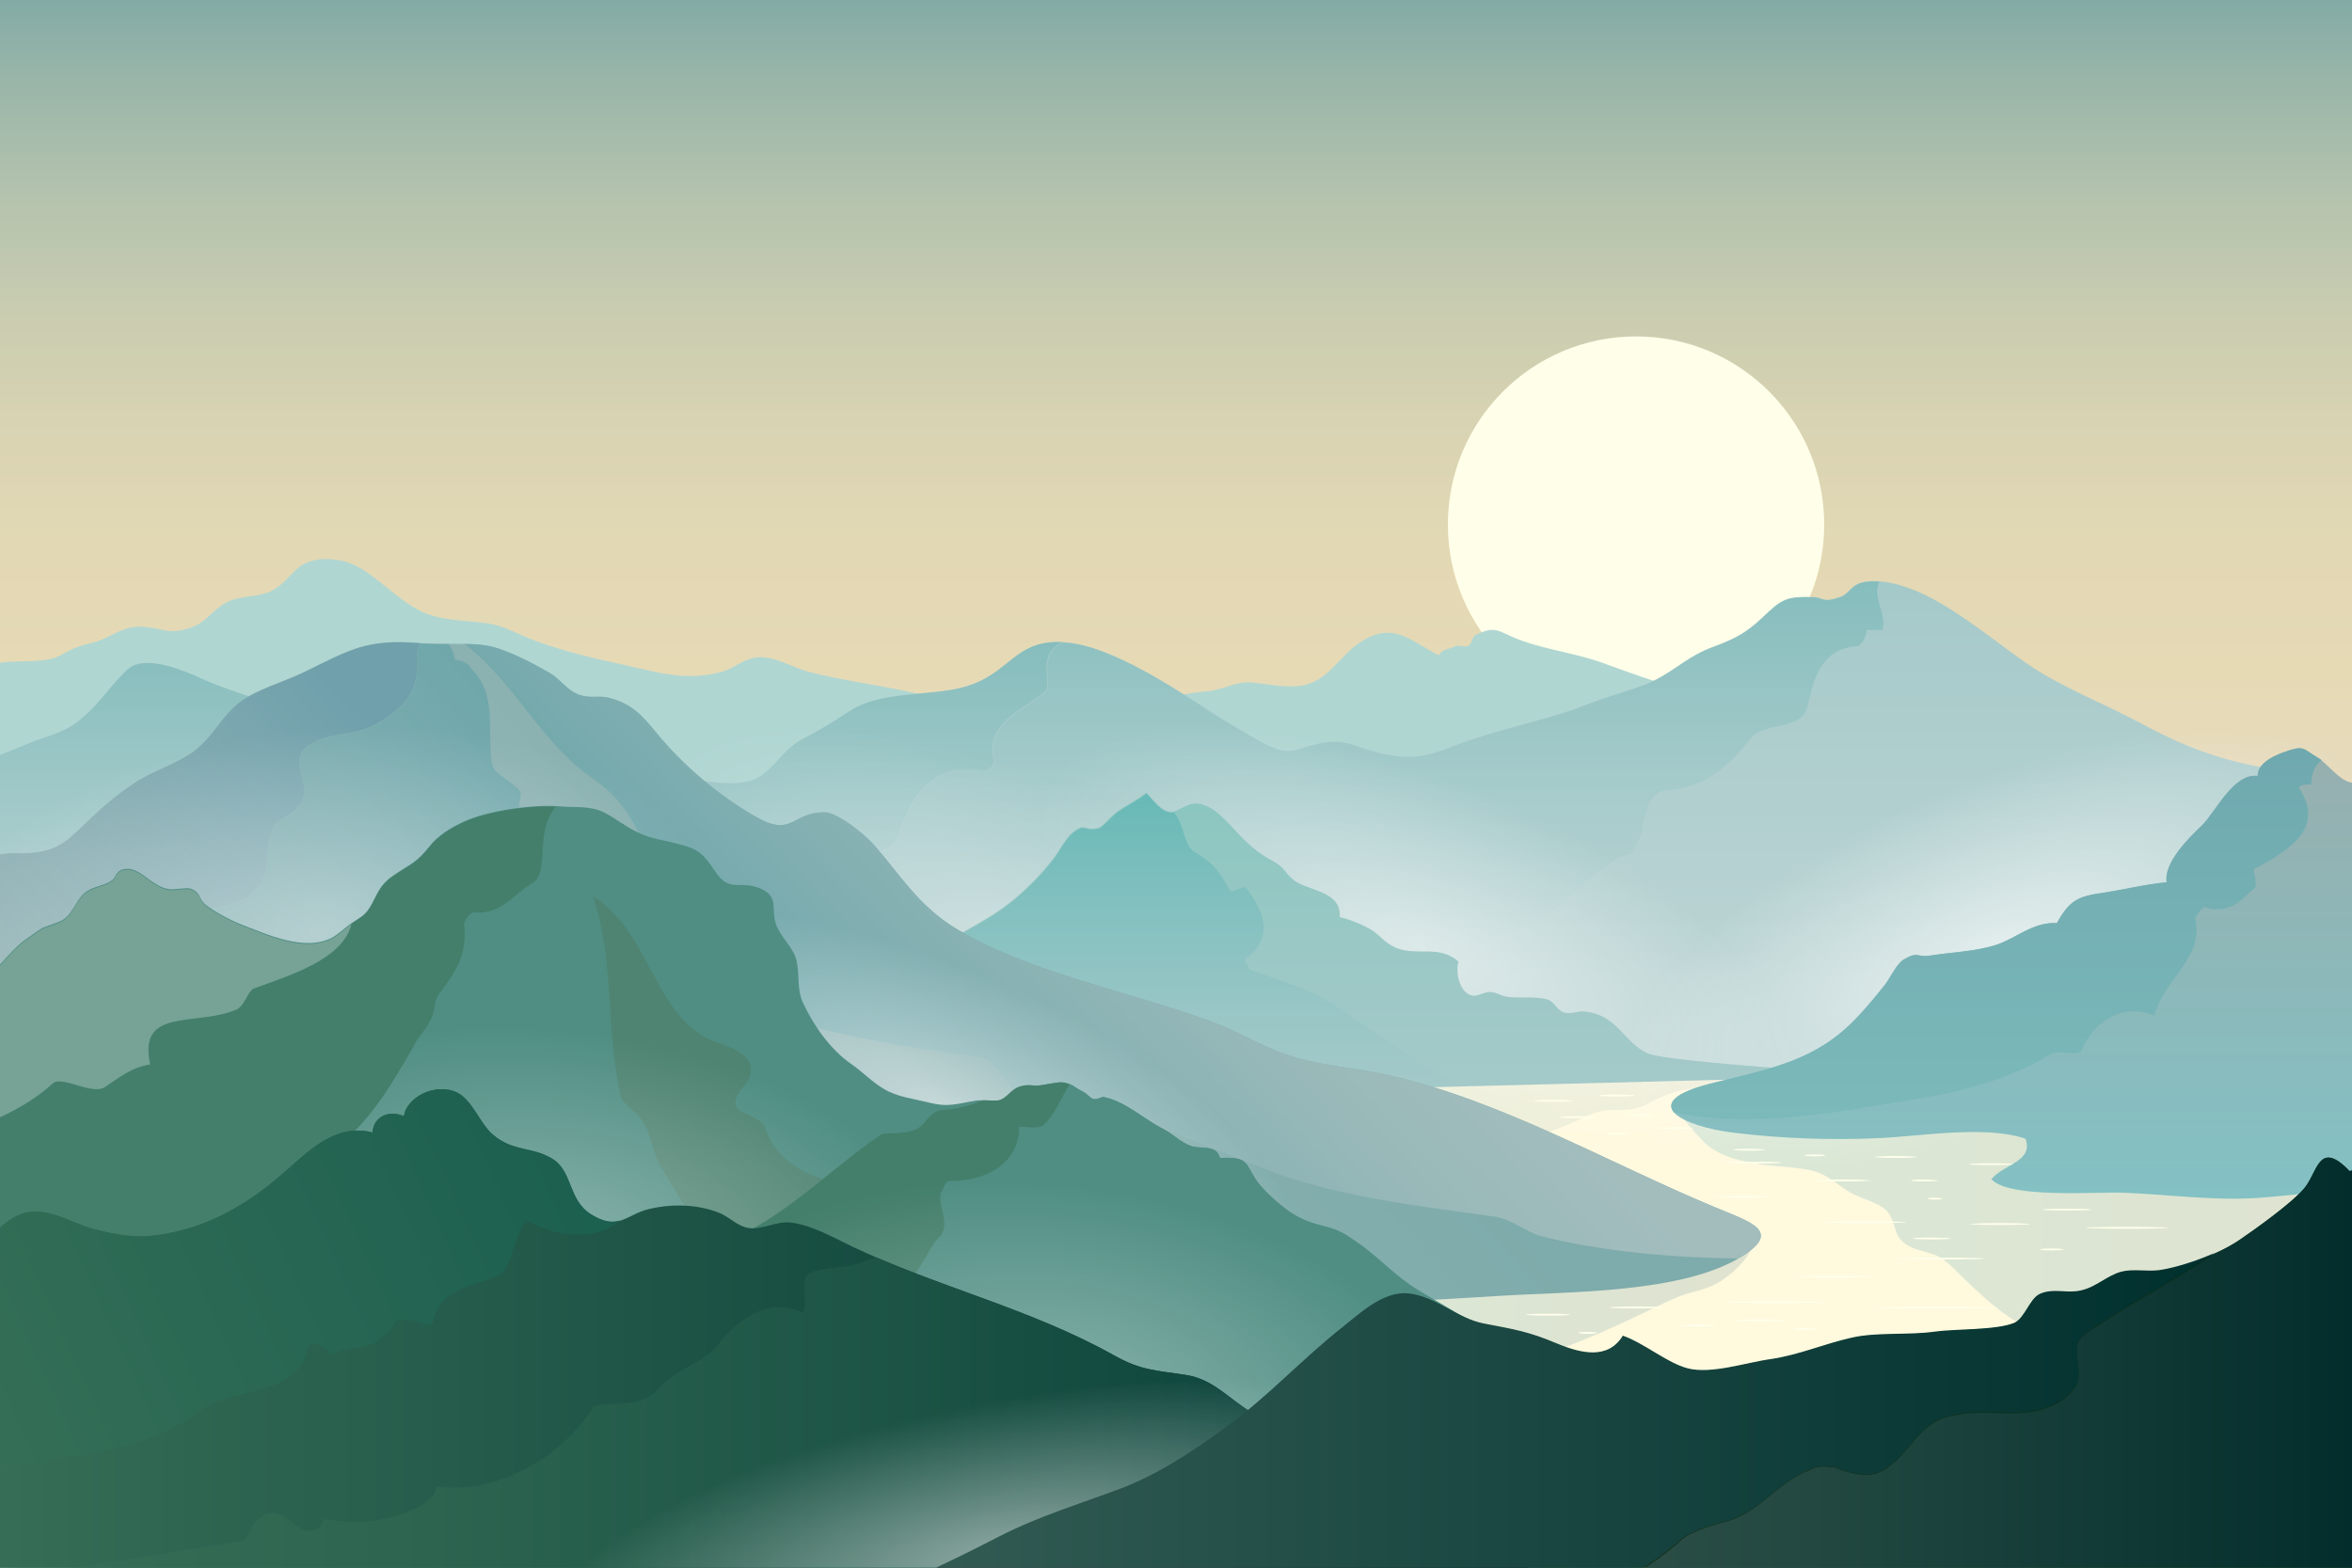 <?xml version="1.0" encoding="utf-8"?>
<!-- Generator: Adobe Illustrator 24.0.2, SVG Export Plug-In . SVG Version: 6.00 Build 0)  -->
<svg version="1.1" xmlns="http://www.w3.org/2000/svg" xmlns:xlink="http://www.w3.org/1999/xlink" x="0px" y="0px"
	 viewBox="0 0 750 500" style="enable-background:new 0 0 750 500;" xml:space="preserve">
<rect x="0" y="0" width="750" height="500" fill="#808080" stroke="none"/>
<style type="text/css">
	.st0{opacity:0.8;}
	.st1{fill:url(#SVGID_1_);}
	.st2{fill:#FFFFE9;}
	.st3{clip-path:url(#SVGID_3_);}
	.st4{fill:#FFF9DE;}
	.st5{opacity:0.3;fill:url(#SVGID_4_);}
	.st6{opacity:0.4;}
	.st7{opacity:0.4;fill:url(#SVGID_5_);}
	.st8{fill:url(#SVGID_6_);}
	.st9{opacity:0.3;fill:url(#SVGID_7_);}
	.st10{fill:#B0D6D2;}
	.st11{fill:url(#SVGID_8_);}
	.st12{fill:url(#SVGID_9_);}
	.st13{fill:url(#SVGID_10_);}
	.st14{opacity:0.5;fill:url(#SVGID_11_);}
	.st15{opacity:0.3;fill:url(#SVGID_12_);}
	.st16{opacity:0.6;fill:url(#SVGID_13_);}
	.st17{fill:url(#SVGID_14_);}
	.st18{fill:url(#SVGID_15_);}
	.st19{fill:url(#SVGID_16_);}
	.st20{fill:url(#SVGID_17_);}
	.st21{fill:url(#SVGID_18_);}
	.st22{fill:url(#SVGID_19_);}
	.st23{opacity:0.4;fill:url(#SVGID_20_);}
	.st24{opacity:0.5;fill:url(#SVGID_21_);}
	.st25{fill:url(#SVGID_22_);}
	.st26{fill:url(#SVGID_23_);}
	.st27{fill:#508E83;}
	.st28{fill:#76A396;}
	.st29{fill:#4F8472;}
	.st30{opacity:0.3;fill:url(#SVGID_24_);}
	.st31{fill:#447F6B;}
	.st32{opacity:0.3;fill:url(#SVGID_25_);}
	.st33{fill:url(#SVGID_26_);}
	.st34{fill:url(#SVGID_27_);}
	.st35{fill:url(#SVGID_28_);}
	.st36{opacity:0.5;fill:url(#SVGID_29_);}
	.st37{fill:url(#SVGID_30_);}
	.st38{fill:url(#SVGID_31_);}
	.st39{fill:url(#SVGID_32_);}
	.st40{fill:#FFFFEB;}
	.st41{fill:none;stroke:#FFFFFF;stroke-miterlimit:10;}
</style>
<g id="BACKGROUND">
	<g>
		<g>
			<g class="st0">
				<g>
					<linearGradient id="SVGID_1_" gradientUnits="userSpaceOnUse" x1="375" y1="500" x2="375" y2="-9.094947e-13">
						<stop  offset="0" style="stop-color:#FFF0F0"/>
						<stop  offset="1.515994e-02" style="stop-color:#FFF0E9"/>
						<stop  offset="5.685320e-02" style="stop-color:#FFF0DD"/>
						<stop  offset="0.114" style="stop-color:#FFF0D6"/>
						<stop  offset="0.253" style="stop-color:#FFF0D4"/>
						<stop  offset="0.416" style="stop-color:#FFF0D1"/>
						<stop  offset="0.524" style="stop-color:#FFF0C9"/>
						<stop  offset="0.57" style="stop-color:#FFF0C2"/>
						<stop  offset="0.648" style="stop-color:#FBEEC1"/>
						<stop  offset="0.725" style="stop-color:#EFE8BF"/>
						<stop  offset="0.802" style="stop-color:#DBDFBC"/>
						<stop  offset="0.879" style="stop-color:#BFD2B8"/>
						<stop  offset="0.955" style="stop-color:#9CC1B2"/>
						<stop  offset="1" style="stop-color:#83B5AE"/>
					</linearGradient>
					<rect class="st1" width="750" height="500"/>
				</g>
			</g>
		</g>
	</g>
</g>
<g id="OBJECTS">
	<path class="st2" d="M581.7,167.3c0,33.2-26.9,60-60,60c-33.2,0-60-26.9-60-60c0-33.2,26.9-60,60-60
		C554.8,107.3,581.7,134.1,581.7,167.3z"/>
	<g>
		<g>
			<defs>
				<rect id="SVGID_2_" width="750" height="500"/>
			</defs>
			<clipPath id="SVGID_3_">
				<use xlink:href="#SVGID_2_"  style="overflow:visible;"/>
			</clipPath>
			<g class="st3">
				<g>
					<path class="st4" d="M762.1,373.5c-34-32.8-121.2-56.2-223.4-56.2C406.9,317.3,300,356.1,300,404c0,47.9,106.9,86.8,238.7,86.8
						c102.2,0,189.4-23.4,223.4-56.2V373.5z"/>
					<linearGradient id="SVGID_4_" gradientUnits="userSpaceOnUse" x1="421.324" y1="416.292" x2="559.338" y2="416.292">
						<stop  offset="0" style="stop-color:#83C1C4"/>
						<stop  offset="1" style="stop-color:#97AFAF"/>
					</linearGradient>
					<path class="st5" d="M512.3,396.8c-7.7-0.5-16.1,0.3-23.9,0.3c-17.4,0-34.8,1.8-51.7,4.9c-6.5,1.2-17.4,3.7-15,10.9
						c2.6,7.8,10.6,9.7,17.4,14.3c8.4,5.6,13.9,11.9,25,11.1c9.7-0.7,20.9-3.7,29.8-6.8c11.3-3.9,22.1-8.8,32.8-14
						c4.2-2,7.9-4,12.4-5.2c3.5-0.9,6.9-1.9,9.8-3.8c4.8-3.3,10.6-8.7,10.4-14.4L512.3,396.8z"/>
					<g class="st6">
						<g>
							<linearGradient id="SVGID_5_" gradientUnits="userSpaceOnUse" x1="368.707" y1="352.489" x2="566.26" y2="352.489">
								<stop  offset="0" style="stop-color:#83C1C4"/>
								<stop  offset="1" style="stop-color:#97AFAF"/>
							</linearGradient>
							<path class="st7" d="M526,342.2c-12.1-1.4-23.4-4.8-35.9-5.2c-15.1-0.4-30.3,0-45.4,0c-10,0-20,0-30,0
								c-12.6,0-24.9-0.4-37.2,2.2c-3.4,0.7-6.4,0.8-7.9,3.9c-2.3,4.7,0.2,13.7,2.6,17.6c3.1,5,5.8,5.3,12,6.3
								c20.6,3.1,42.7,0,63.5,0c18.3,0,36.3-1.4,52.7-8.5c5.5-2.4,8.2-4.5,14.6-4.5c5.5,0,7.4-0.2,11.9-2.7c4.6-2.5,9-3.8,14.5-4.2
								c3-0.2,6-0.4,9.1-0.4c5.2,0,10.8-2,15.8-1.8L526,342.2z"/>
							<linearGradient id="SVGID_6_" gradientUnits="userSpaceOnUse" x1="566.26" y1="344.712" x2="567.5" y2="344.712">
								<stop  offset="0" style="stop-color:#83C1C4"/>
								<stop  offset="1" style="stop-color:#97AFAF"/>
							</linearGradient>
							<path class="st8" d="M566.3,344.7l1.2,0.1C567.1,344.7,566.7,344.7,566.3,344.7z"/>
						</g>
					</g>
					<linearGradient id="SVGID_7_" gradientUnits="userSpaceOnUse" x1="534.363" y1="399.481" x2="796.5" y2="399.481">
						<stop  offset="0" style="stop-color:#83C1C4"/>
						<stop  offset="1" style="stop-color:#97AFAF"/>
					</linearGradient>
					<path class="st9" d="M761,348.9c-18.4-2.1-37.2-3.3-55.4-6.5c-24-4.2-51-1.6-75.4-1.6c-13.3,0-26.3,0.1-39.5,1.2
						c-16,1.3-29.7,5.8-44.7,9.2l-11.5,0.4c-1.2,2,6.3,10,8.4,12.2c4.2,4.4,10.4,6.2,17,7.3c6.1,1.1,13.4,0.9,19.1,2.6
						c4.3,1.3,7.7,4.9,11.5,6.9c3.1,1.7,9.5,3.3,11.5,6c3.2,4.4,1.3,8.3,7.5,11.2c2.7,1.3,6.5,1.7,8.9,3.1c2.8,1.6,5.4,4.5,7.7,6.7
						c7.3,7,14.2,13.6,24.2,17.6c11.4,4.6,20.9,12.6,32.6,17.1c11.6,4.5,26.7,8.1,39.2,9.9c13.1,1.9,26.7,7.5,39.1,6.5V348.9z"/>
					<path class="st10" d="M562.7,226.4c-5.4-1.1-10.6-2.5-16-3.7c-12.7-2.9-24.1-7.1-36-11.4c-9.2-3.3-19.3-4.2-28.5-8.2
						c-4.7-2.1-6-3.4-11.6-0.6c-1.4,0.7-1.1,2.9-2.5,3.5c-1.1,0.5-3-0.4-4,0.1c-2,1-3.9,0.7-5.3,2.9c-8.5-4.2-14.2-11-24.5-4.5
						c-7.5,4.6-10.7,13.3-20.2,14.3c-5.2,0.5-10.1-0.7-14.7-1.1c-5.6-0.5-8.6,2.2-14.7,2.8c-6.8,0.6-9.1,1.4-15.3,3.5
						c-5,1.7-10.4,2.6-15.5,3c-6,0.5-10.5,1.7-15.9,1.7c-5.9,0-11.7-1-17.5-1.7c-11.5-1.3-22-4.6-33.2-6.9c-9.8-2-19.6-3.3-29.3-5.8
						c-4.7-1.2-9.2-4.1-14-4.6c-6.3-0.7-8.8,3.2-14,4.6c-11.5,3.1-20.2,0.1-31.3-2.3c-10.5-2.3-20.4-4.6-30.2-8.5
						c-5.2-2.1-8.2-4.1-13.8-4.8c-5.3-0.7-11.6-0.8-16.7-2.3c-9.6-2.7-16.5-12.2-25.2-16.3c-3.8-1.8-9.7-2.5-14.1-1
						c-5.1,1.7-7.1,6.8-12,9.3c-4.3,2.2-10.7,1.5-14.8,3.9c-5.1,3-5.8,6.2-11.8,8.1c-6.7,2.1-8-0.1-14.6-0.5
						c-6.1-0.4-9.7,3.1-14.7,4.7c-3.6,1.1-5.1,1.1-8.7,2.9c-3.2,1.6-3.3,2.2-7.3,2.9c-5.2,0.9-11,0.1-16,1.2l-10.6,41.2v41.8
						c47.6-0.9,208.8-2.4,229.9,2c8.9,1.8,17.6,5.3,26.7,5.8c7.5,0.4,15.1-0.7,22.6-0.6c19.4,0.1,37.3-0.2,56.5-2.5
						c18-2.1,35.3-6.3,52.7-10.9c23.4-6.3,45.1-15.6,69-20.7c20.2-4.3,40.3-7.4,60.5-11.1c21.4-3.9,40.5-11.7,58.7-22
						C574.3,228.7,571.7,228.2,562.7,226.4z"/>
					<g>
						<linearGradient id="SVGID_8_" gradientUnits="userSpaceOnUse" x1="375.091" y1="351.643" x2="375.091" y2="185.437">
							<stop  offset="0.237" style="stop-color:#BCD4D4"/>
							<stop  offset="0.928" style="stop-color:#A7CACA"/>
							<stop  offset="1" style="stop-color:#A4C9C9"/>
						</linearGradient>
						<path class="st11" d="M762.1,255.8l-0.4-1.1c-6.6-1.3-12.6-4.9-19.4-6.2c-6.8-1.3-14.5-2.6-21.1-3.8
							c-14.4-2.6-26-7.2-38.7-14.1c-11.3-6.1-25.4-11.5-36.2-19c-10.2-7.1-20.9-16.1-32.1-21.7c-5.5-2.7-14.3-5.8-20.6-4.1
							c-3.6,1-4,3.6-6.9,4.6c-5.9,2-5.1,0.1-8.6,0c-8.8-0.2-10,0.7-16.3,6.7c-5.2,4.9-8.8,6.7-15.8,9.3c-7.3,2.7-11.1,6.7-17.7,10.2
							c-5.6,2.9-14.6,5-20.9,7.5c-13.3,5.4-27.6,7.8-41.2,12.8c-9.3,3.4-13.7,5.7-24.2,3.7c-9.2-1.7-12.5-5.5-21.4-3.5
							c-8.7,1.9-9.2,4.5-18.6-0.6c-5.5-3-11.3-6.5-16.3-9.7c-11.2-7.3-31.3-20.7-45.6-21.9c-16.6-1.4-17.5,10-32.5,14.2
							c-11,3.1-26.5,1.1-36.6,7.7c-5.4,3.5-8.9,5.8-14.4,8.6c-6.4,3.3-7.8,7.3-13.1,11.5c-15.1,12.2-67.6-19.3-73.7-1.1
							c-15.8,0.7-30.4-2.7-45.7-6c-15.3-3.3-27.2-10.8-40.5-16.1c-6.5-2.6-13.1-4.4-19.8-7.5c-5.4-2.5-15.7-6.6-21.4-3.8
							c-3.2,1.6-9.9,10.7-12.3,13c-5.6,5.7-8.1,7.3-16.2,10c-7.3,2.4-14.8,6.5-22.2,7.9c-1.2,0.2-2.4,0.4-3.6,0.6v102.8
							c9.7,3.5,22.6,4,32.1,4.4c23.4,1.1,47.8,0.7,71.1-1.1c50.5-4,100.4-5.1,151.1-5.1c69.2,0,138.2-2.9,207.3-4.4
							c63.2-1.4,126.5,1.1,189.7,0.9c42.3-0.1,81.6,0.4,122.6-4.7V255.8z"/>
						<linearGradient id="SVGID_9_" gradientUnits="userSpaceOnUse" x1="163.528" y1="351.643" x2="163.528" y2="204.721">
							<stop  offset="0.237" style="stop-color:#BCD4D4"/>
							<stop  offset="0.576" style="stop-color:#A7CBCB"/>
							<stop  offset="1" style="stop-color:#86BDBD"/>
						</linearGradient>
						<path class="st12" d="M275,274.5c2-2.6,9-2.6,11-6.9c4-12.1,10-25.1,28-21.7c1,0,3-1.7,3-2.6c-3-12.1,7-15.6,16-22.5
							c2-1.7,0-6.9,1-10.4c0.6-2.6,2.3-4.6,4.9-5.6c-15.6-0.8-16.8,10.2-31.4,14.3c-11,3.1-26.5,1.1-36.6,7.7
							c-5.4,3.5-8.9,5.8-14.4,8.6c-6.4,3.3-7.8,7.3-13.1,11.5c-15.1,12.2-67.6-19.3-73.7-1.1c-15.8,0.7-30.4-2.7-45.7-6
							c-15.3-3.3-27.2-10.8-40.5-16.1c-6.5-2.6-13.1-4.4-19.8-7.5c-5.4-2.5-15.7-6.6-21.4-3.8c-3.2,1.6-9.9,10.7-12.3,13
							c-5.6,5.7-8.1,7.3-16.2,10c-7.3,2.4-14.8,6.5-22.2,7.9c-1.2,0.2-2.4,0.4-3.6,0.6v102.8c9.7,3.5,22.6,4,32.1,4.4
							c23.4,1.1,47.8,0.7,71.1-1.1c29.5-2.3,58.7-3.7,88.1-4.4C219.4,333.2,254.4,308.5,275,274.5z"/>
						<linearGradient id="SVGID_10_" gradientUnits="userSpaceOnUse" x1="389.905" y1="345.543" x2="389.905" y2="185.444">
							<stop  offset="0.237" style="stop-color:#BCD4D4"/>
							<stop  offset="0.576" style="stop-color:#A7CBCB"/>
							<stop  offset="1" style="stop-color:#86BDBD"/>
						</linearGradient>
						<path class="st13" d="M599.3,185.5c-2-0.1-3.9-0.1-5.6,0.4c-3.6,1-4,3.6-6.9,4.6c-5.9,2-5.1,0.1-8.6,0
							c-8.8-0.2-10,0.7-16.3,6.7c-5.2,4.9-8.8,6.7-15.8,9.3c-7.3,2.7-11.1,6.7-17.7,10.2c-5.6,2.9-14.6,5-20.9,7.5
							c-13.3,5.4-27.6,7.8-41.2,12.8c-9.3,3.4-13.7,5.7-24.2,3.7c-9.2-1.7-12.5-5.5-21.4-3.5c-8.7,1.9-9.2,4.5-18.6-0.6
							c-5.5-3-11.3-6.5-16.3-9.7c-11.2-7.3-31.3-20.7-45.6-21.9c-0.4,0-0.7,0-1.1-0.1c-2.6,1-4.3,3-4.9,5.6c-1,3.5,1,8.7-1,10.4
							c-9,6.9-19,10.4-16,22.5c0,0.9-2,2.6-3,2.6c-18-3.5-24,9.5-28,21.7c-2,4.3-9,4.3-11,6.9c-20.6,33.9-55.6,58.7-95.6,71
							c20.9-0.5,41.9-0.7,63-0.7c55.5,0,110.8-1.8,166.2-3.4c10.6-7.2,19.9-16.3,30.4-24.5c2-2.6,8-0.9,12-3.5c12-6.9,22-13,35-18.2
							c11-4.3,18-13.9,28-20.8c2-1.7,6-1.7,6-2.6c6-6.9,2-19.1,12-19.9c12-0.9,20-8.7,26-16.5c4-5.2,16-2.6,18-9.5
							c2-8.7,4-19.1,16-19.9c1,0,3-2.6,3-5.2c2,0,4,0,5,0C601.9,196,596.8,190.4,599.3,185.5z"/>
					</g>
					
						<radialGradient id="SVGID_11_" cx="594.594" cy="-56.921" r="96.715" gradientTransform="matrix(1.222 0.548 -0.286 0.479 -290.568 3.299)" gradientUnits="userSpaceOnUse">
						<stop  offset="0" style="stop-color:#FFFFFF"/>
						<stop  offset="1" style="stop-color:#FFFFFF;stop-opacity:0"/>
					</radialGradient>
					<path class="st14" d="M570.8,354.9c-15.3,25.6-80.6,22.6-145.9-6.7c-65.3-29.3-105.9-73.8-90.6-99.3
						c15.3-25.6,80.6-22.6,145.9,6.7C545.5,284.9,586.1,329.4,570.8,354.9z"/>
					
						<radialGradient id="SVGID_12_" cx="513.753" cy="35.974" r="96.716" gradientTransform="matrix(1.222 0.548 -0.286 0.479 -290.568 3.299)" gradientUnits="userSpaceOnUse">
						<stop  offset="0" style="stop-color:#FFFFFF"/>
						<stop  offset="1" style="stop-color:#FFFFFF;stop-opacity:0"/>
					</radialGradient>
					<path class="st15" d="M445.5,355.1c-15.3,25.6-80.6,22.6-145.9-6.7c-65.3-29.3-105.9-73.8-90.6-99.3
						c15.3-25.6,80.6-22.6,145.9,6.7C420.1,285.1,460.7,329.6,445.5,355.1z"/>
					
						<radialGradient id="SVGID_13_" cx="718.899" cy="-206.91" r="96.722" gradientTransform="matrix(1.217 -0.557 0.29 0.477 -178.444 802.332)" gradientUnits="userSpaceOnUse">
						<stop  offset="0" style="stop-color:#FFFFFF"/>
						<stop  offset="1" style="stop-color:#FFFFFF;stop-opacity:0"/>
					</radialGradient>
					<path class="st16" d="M754.3,249.5c15.5,25.5-24.6,70.2-89.7,100c-65,29.7-130.3,33.2-145.8,7.7c-15.5-25.5,24.6-70.2,89.7-100
						C673.5,227.5,738.8,224,754.3,249.5z"/>
					<g>
						<linearGradient id="SVGID_14_" gradientUnits="userSpaceOnUse" x1="432.578" y1="349.019" x2="432.578" y2="253.023">
							<stop  offset="0" style="stop-color:#A4C9C9"/>
							<stop  offset="0.501" style="stop-color:#9AC8C5"/>
							<stop  offset="0.989" style="stop-color:#8BC6C0"/>
						</linearGradient>
						<path class="st17" d="M525.8,336.1c-8.1-3.3-9.7-12.5-20.7-13.5c-2.1-0.2-4.3,1-6.5,0.3c-2-0.7-2.9-3.2-4.8-4
							c-3.5-1.3-9.7-0.4-13.3-1c-2-0.3-3-1.3-5.1-1.5c-2.5-0.2-4.3,1.9-6.7,0.9c-3.5-1.4-4.6-7.5-3.6-10.6
							c-6.2-5.5-13.1-1.7-19.7-4.3c-3.7-1.5-5.2-3.9-7.6-5.5c-2.4-1.6-7-3.6-10.6-4.4c0.6-8.6-10.4-8.2-14.9-12
							c-2.5-2.1-2.8-4-6.6-6c-3.4-1.8-5.8-3.7-8.4-6.1c-4.2-3.9-9.2-11.4-15.3-12.1c-3.6-0.4-6.4,2.8-8.8,2.6
							c-3.2-0.3-5.7-4.2-7.7-6.1c-3.2,2.6-6.9,4.1-10.1,6.7c-1.1,0.9-3.8,4-4.9,4.4c-2.5,1-5.1-0.3-5.6-0.1
							c-4.6,1.5-6.2,6.5-9.5,10.6c-3.7,4.7-8,9.1-12.8,13c-7.8,6.3-15.9,9.5-24,15.2c-6.4,4.5-12.7,9.5-18.8,14.4
							c-4.7,3.7-13.5,8.8-16,13.9c-0.6,1.2-1.3,1.8-2,2.8c3.7,4.8,20.1,3.6,26.6,3.8c10.3,0.4,19.8,2.2,29.7,3.3
							c11.3,1.3,23.9,0,34.6,3.1c6.7,1.9,22.6,1.3,27.3,4.8l223.7-5.7C595.9,342.9,532.4,338.7,525.8,336.1z"/>
						<linearGradient id="SVGID_15_" gradientUnits="userSpaceOnUse" x1="363.993" y1="349.019" x2="363.993" y2="253.023">
							<stop  offset="0" style="stop-color:#A4C9C9"/>
							<stop  offset="0.256" style="stop-color:#9AC6C6"/>
							<stop  offset="0.695" style="stop-color:#7EBFBE"/>
							<stop  offset="0.989" style="stop-color:#68B9B7"/>
						</linearGradient>
						<path class="st18" d="M398.3,309.2c0-0.9-2-2.6-1-3.5c9-6.9,6-14.7,0-22.5c-1-0.9-4,1.7-5,0.9c-3-5.2-5-8.7-11-12.1
							c-3.9-2-3.5-8.7-6.9-12.9c-0.4,0.1-0.7,0.1-1.1,0.1c-3.2-0.3-5.7-4.2-7.7-6.1c-3.2,2.6-6.9,4.1-10.1,6.7
							c-1.1,0.9-3.8,4-4.9,4.4c-2.5,1-5.1-0.3-5.6-0.1c-4.6,1.5-6.2,6.5-9.5,10.6c-3.7,4.7-8,9.1-12.8,13c-7.8,6.3-15.9,9.5-24,15.2
							c-6.4,4.5-12.7,9.5-18.8,14.4c-4.7,3.7-13.5,8.8-16,13.9c-0.6,1.2-1.3,1.8-2,2.8c3.7,4.8,20.1,3.6,26.6,3.8
							c10.3,0.4,19.8,2.2,29.7,3.3c11.3,1.3,23.9,0,34.6,3.1c6.7,1.9,22.6,1.3,27.3,4.8l86.5-2.9c-13.5-5.8-25.2-14.9-36.1-22.2
							C420.3,316.1,410.3,313.5,398.3,309.2z"/>
					</g>
					<g>
						<linearGradient id="SVGID_16_" gradientUnits="userSpaceOnUse" x1="70.371" y1="530.391" x2="362.555" y2="254.166">
							<stop  offset="0" style="stop-color:#A3BDBD"/>
							<stop  offset="0.371" style="stop-color:#99B8B8"/>
							<stop  offset="0.989" style="stop-color:#7EABAB"/>
						</linearGradient>
						<path class="st19" d="M547,385.1c-33.3-13.8-69-34.5-104.8-42.3c-10.4-2.3-22.3-3-32.2-6.5c-7.8-2.7-14.4-6.9-22-9.8
							c-26.6-10.2-58.4-15.6-83.1-30.3c-12-7.2-18.1-17.5-26.2-26.7c-3-3.4-11.5-10.3-15.7-10.4c-10.4-0.2-10.2,8.2-22,1.4
							c-12.2-7-23.3-16.5-31.8-26.9c-4.4-5.4-7.7-9.2-15.3-11.1c-3.2-0.8-5.9,0.5-9.7-1.1c-3.6-1.5-5.4-4.6-8.5-6.5
							c-5-3-13.3-7.3-19-8.7c-6.5-1.5-15.3-0.4-22.7-1.1c-17.2-1.5-22.6,2.2-37.2,9.3c-6.4,3.1-14.2,5.2-19.8,9.1
							c-6,4.2-9,11.5-15.2,16.1c-5.3,3.9-13,6.2-18.8,10c-5.9,3.9-10.7,8.1-15.8,13c-5.3,5.1-8.3,8.4-16.2,9.3
							c-4.2,0.5-8.1-0.3-11.9,0.9c-3.9,1.2-5.1,3.8-8.3,5c-0.8,0.3-1.7,0.5-2.7,0.7v138c13.3,2.3,26.8,4.1,39.8,6.4
							c25.8,4.5,52.7,2.8,78.8,4.5c25.6,1.7,50.6,2.4,76.3,2.4c51.4,0,102.6-3.6,153.9-6.7c25.7-1.6,50.9-7,76.8-7.2
							c21.6-0.2,43.1-1.2,64.6-2.6c22-1.4,58.6-0.7,77.5-12.8C568.1,392.6,558.3,389.8,547,385.1z"/>
						<linearGradient id="SVGID_17_" gradientUnits="userSpaceOnUse" x1="-40.355" y1="352.504" x2="107.235" y2="212.976">
							<stop  offset="0" style="stop-color:#A3BDBD"/>
							<stop  offset="0.286" style="stop-color:#99B7B9"/>
							<stop  offset="0.776" style="stop-color:#7DA8B0"/>
							<stop  offset="0.989" style="stop-color:#6FA0AB"/>
						</linearGradient>
						<path class="st20" d="M134,205.2c-17.2-1.5-22.6,2.2-37.2,9.3c-6.4,3.1-14.2,5.2-19.8,9.1c-6,4.2-9,11.5-15.2,16.1
							c-5.3,3.9-13,6.2-18.8,10c-5.9,3.9-10.7,8.1-15.8,13c-5.3,5.1-8.3,8.4-16.2,9.3c-4.2,0.5-8.1-0.3-11.9,0.9
							c-3.9,1.2-5.1,3.8-8.3,5c-0.8,0.3-1.7,0.5-2.7,0.7V369C4.8,357.9,19,345,31,328.3c5-6.1,13-7.8,18-13.9c5-6.9,2-17.3,10-21.7
							c8-4.3,18-2.6,23-9.5c5-6.1,2-13,5-19.1c2-3.5,6-3.5,8-6.9c6-6.1-4-13.9,3-19.1c7-5.2,15-2.6,23-7.8c9-5.2,13-11.3,12-21.7
							C133,207.6,133.4,206.3,134,205.2C134.1,205.2,134,205.2,134,205.2z"/>
						<linearGradient id="SVGID_18_" gradientUnits="userSpaceOnUse" x1="56.307" y1="506.935" x2="255.422" y2="318.696">
							<stop  offset="0" style="stop-color:#A3BDBD"/>
							<stop  offset="0.286" style="stop-color:#99B9B9"/>
							<stop  offset="0.776" style="stop-color:#7DADB0"/>
							<stop  offset="0.989" style="stop-color:#6FA7AB"/>
						</linearGradient>
						<path class="st21" d="M293,387.2c-38-23.4-86-26-119-54.6c-18-14.7,6-33.8-2-48.6c-6-9.5-8-19.1-6-30.3c1-2.6-8-6.1-9-9.5
							c-2-11.3,2-22.5-7-31.2c0-0.9-3-2.6-5-2.6c-0.2-2-0.9-3.6-2-5c-3,0-6.1,0-8.9-0.2c-0.7,1.2-1.1,2.4-1.1,3.5
							c1,10.4-3,16.5-12,21.7c-8,5.2-16,2.6-23,7.8c-7,5.2,3,13-3,19.1c-2,3.5-6,3.5-8,6.9c-3,6.1,0,13-5,19.1c-5,6.9-15,5.2-23,9.5
							c-8,4.3-5,14.7-10,21.7c-5,6.1-13,7.8-18,13.9C19,345,4.8,357.9-11.9,369v47.4c13.3,2.3,26.8,4.1,39.8,6.4
							c25.8,4.5,52.7,2.8,78.8,4.5c25.6,1.7,50.6,2.4,76.3,2.4c51.4,0,102.6-3.6,153.9-6.7c19.3-1.2,38.3-4.5,57.4-6.2
							c-3.1-1.1-6.2-2-9.4-2.7C352,408.9,321,404.6,293,387.2z"/>
						<linearGradient id="SVGID_19_" gradientUnits="userSpaceOnUse" x1="280.79" y1="370.595" x2="402.925" y2="255.132">
							<stop  offset="1.075270e-02" style="stop-color:#6FA7AB"/>
							<stop  offset="0.224" style="stop-color:#7DADB0"/>
							<stop  offset="0.714" style="stop-color:#99B9B9"/>
							<stop  offset="1" style="stop-color:#A3BDBD"/>
						</linearGradient>
						<path class="st22" d="M547,385.1c-33.3-13.8-69-34.5-104.8-42.3c-10.4-2.3-22.3-3-32.2-6.5c-7.8-2.7-14.4-6.9-22-9.8
							c-26.6-10.2-58.4-15.6-83.1-30.3c-12-7.2-18.1-17.5-26.2-26.7c-3-3.4-11.5-10.3-15.7-10.4c-10.4-0.2-10.2,8.2-22,1.4
							c-12.2-7-23.3-16.5-31.8-26.9c-4.4-5.4-7.7-9.2-15.3-11.1c-3.2-0.8-5.9,0.5-9.7-1.1c-3.6-1.5-5.4-4.6-8.5-6.5
							c-5-3-13.3-7.3-19-8.7c-2.6-0.6-5.5-0.8-8.5-0.8c16.1,12.6,24.2,31,39.8,42.2c17,11.3,17,25.1,25,39c3,6.1,18,3.5,23,7.8
							c8,8.7,2,26.9,15,31.2c20,5.2,39,8.7,60,11.3c9,0.9,11,13.9,17,13.9c29,0.9,53,13.9,79,23.4c22,7.8,45,10.4,70,13.9
							c5,0.9,9,4.3,14,6.1c20.7,5.1,41.9,6.9,63.3,7.2c0.5-0.3,1-0.6,1.5-0.9C568.1,392.6,558.3,389.8,547,385.1z"/>
					</g>
					
						<radialGradient id="SVGID_20_" cx="373.562" cy="125.72" r="96.72" gradientTransform="matrix(1.273 -0.133 9.180000e-02 0.662 -384.574 263.494)" gradientUnits="userSpaceOnUse">
						<stop  offset="0" style="stop-color:#FFFFFF"/>
						<stop  offset="1" style="stop-color:#FFFFFF;stop-opacity:0"/>
					</radialGradient>
					<path class="st23" d="M225.4,284.3c4.9,35.4-46.2,69.8-114.2,76.9c-68,7.1-127.1-15.8-132-51.2c-4.9-35.4,46.2-69.8,114.2-76.9
						C161.5,226,220.5,249,225.4,284.3z"/>
					
						<radialGradient id="SVGID_21_" cx="516.921" cy="165.687" r="96.727" gradientTransform="matrix(1.139 0.51 -0.233 0.39 -249.976 24.331)" gradientUnits="userSpaceOnUse">
						<stop  offset="0" style="stop-color:#FFFFFF"/>
						<stop  offset="1" style="stop-color:#FFFFFF;stop-opacity:0"/>
					</radialGradient>
					<path class="st24" d="M410.1,402.2c-12.4,20.8-71.8,15.6-132.6-11.7c-60.8-27.3-100-66.3-87.6-87.1
						c12.4-20.8,71.8-15.6,132.6,11.6C383.3,342.4,422.5,381.4,410.1,402.2z"/>
					<g>
						<linearGradient id="SVGID_22_" gradientUnits="userSpaceOnUse" x1="647.443" y1="382.243" x2="647.443" y2="238.641">
							<stop  offset="0" style="stop-color:#83C1C4"/>
							<stop  offset="1" style="stop-color:#97AFAF"/>
						</linearGradient>
						<path class="st25" d="M762.1,249.1c-4.8-1.2-8,1.9-13.1,0.3c-3.5-1.1-7-6-10-7.8c-4.9-2.9-4.1-4.1-11-1.6
							c-3.5,1.3-8.1,3.6-8.1,7.5c-7.7-1-13.3,11.4-17.8,15.8c-4.2,4-12.2,11.9-11.2,18.1c-6.7,0.6-13.9,2.4-20.6,3.4
							c-7.7,1.1-10.4,2.4-14.4,9.6c-7.8-0.4-13,5-19.8,7.1c-6.5,2-14,2.2-20.8,3.3c-4,0.6-3.6-1.5-8.2,1.2c-2.4,1.4-4.4,6.1-6.2,8.3
							c-4.1,5.1-9.3,11.5-14.8,15.8c-12,9.5-25.9,11.7-41,15.6c-23.4,6-8.9,13.6,8,15.6c14.8,1.8,30.5,2.4,46,1.7
							c13.3-0.6,34.3-4.2,46.8,0.2c2.6,7.3-7,8.1-10.9,12.9c5.6,6.2,33.2,4,42.1,4.3c15.2,0.6,29.7,2.8,45,1.5
							c13.5-1.1,26.4-2.9,40.1-3.2V249.1z"/>
						<linearGradient id="SVGID_23_" gradientUnits="userSpaceOnUse" x1="636.556" y1="356.854" x2="636.556" y2="238.641">
							<stop  offset="0" style="stop-color:#7BB9BA"/>
							<stop  offset="1" style="stop-color:#6FA9AF"/>
						</linearGradient>
						<path class="st26" d="M619,349.1c12-2.6,24-6.1,35-13c3-1.7,9,1.7,10-1.7c4-8.7,13-14.7,23-10.4c3-12.1,16-18.2,13-31.2
							c0,0,2-3.5,3-3.5c8,2.6,12-2.6,16-6.1c1-1.7-1-6.1,0-6.1c13-6.9,22-13.9,14-26c1-0.9,2-0.9,4-0.9c0-3,1-6.1,3.3-7.7
							c-0.4-0.4-0.9-0.7-1.3-0.9c-4.9-2.9-4.1-4.1-11-1.6c-3.5,1.3-8.1,3.6-8.1,7.5c-7.7-1-13.3,11.4-17.8,15.8
							c-4.2,4-12.2,11.9-11.2,18.1c-6.7,0.6-13.9,2.4-20.6,3.4c-7.7,1.1-10.4,2.4-14.4,9.6c-7.8-0.4-13,5-19.8,7.1
							c-6.5,2-14,2.2-20.8,3.3c-4,0.6-3.6-1.5-8.2,1.2c-2.4,1.4-4.4,6.1-6.2,8.3c-4.1,5.1-9.3,11.5-14.8,15.8
							c-12,9.5-25.9,11.7-41,15.6c-11.3,2.9-13.7,6.2-11.3,9.1C560.4,360.3,590.6,353.9,619,349.1z"/>
					</g>
					<g>
						<path class="st27" d="M762.1,466c-1.9-1.2-4.5-1.2-7.3-0.3c-2,0.6-2.9,1-5.1,1.4c-1.5,0.3-4.6,1-5.4,2.3c-2.1-1.4-7,1-8.7,2.6
							c-2-1.4-4.5,0.8-6.2,0.6c-2.7-0.2-4.6-1.9-7.3-1.5c-2.9,0.5-3.8,2.2-6.3,3.2c-2.1,0.9-5.3,1.1-7.7,1.2c-1.3,0.1-2.4,0.6-4,0.2
							c-1.2-0.3-2.1-1.3-3.4-1.4c-1.2-0.1-1.7,1-2.9,1.1c-1.8,0.2-3.1-0.4-4.7-0.9c-1.4-0.4-1.8-1-3.6-0.9c-1.5,0.1-2.7,1.4-4.1,1.4
							c-0.9,0-2.9-0.9-4-1.1c-1.6-0.2-2.7-0.3-4.3-0.6c-3.2-0.7-5.7-0.7-9.3-0.6c-1.5,0.1-4,0.5-5.4,0.1c-1.6-0.4-2.2-1.4-3.7-1.7
							c-2.5-0.6-5.6,0.6-8-0.3c-1.3-0.5-4.5-2.3-5.6-3.3c-1.9-1.5-1.3-3.7-3.1-5.1c-2.3-1.8-5-0.6-6.9-2.7c-1.7-1.9-0.4-3.2-2-4.9
							c-0.3-0.3-2.3-1.3-3-2c-1-0.9-1.4-1.3-2.2-2.4c-1.5-2.1-1-3.9-3.7-4.9c-2-0.7-3.9-0.4-5.8-1.7c-2-1.4-8.6-6.4-10.7-4.2
							c-2.4-1.2-5.1-0.8-7.7-1.3c-2.8-0.6-4.4-1.3-7.5-1.2c-0.1,0.4-0.3,0.8-0.4,1.1c-2.5-0.3-4-3.1-7-3.4c-2.6-0.3-5-0.4-7.4-0.6
							c-4.6-0.3-9.3,3.3-14.6,2.6c-3.9-0.5-3.4-0.5-5.7,2c-1.6,1.7-3.7,3.5-5.7,4.6c-2.7,1.6-6.8,2.5-10.7,3.2
							c-9.2-0.1-16.7-2.6-25.2-5.3c-9.6-3.1-19.6-5.9-29.5-9c-4.3-2.6-8.6-5.6-12.7-8.1c-6.8-4-14.1-8.4-21.4-12.7
							c-7.3-4.4-12.6-10.6-19.5-15.3c-4.5-3.1-5.7-3.9-11.2-5.3c-4.6-1.1-8.3-2.8-12-5.7c-2.9-2.2-7.3-6.2-9.3-9.4
							c-3.2-5.3-2.6-6.8-11.2-6.5c-1.1-4.4-6-2.6-9.5-3.9c-3.1-1.2-5.6-3.8-8.7-5.4c-6.1-3.1-11.8-8.6-18.7-10.1
							c-0.8-0.2-2.1,0.9-3.5,0.6c-0.7-0.1-2.3-1.9-3.2-2.3c-2.4-1.1-3.7-2.8-6.6-3c-1.8-0.1-5.9,0.9-7.3,1c-2.3,0.2-3.2-0.5-6,0.3
							c-3.1,0.9-4,3.6-6.7,4.4c-0.9,0.3-6.1-0.1-7.4,0.1c-6.4,1-8.8,2.3-15.4,0.6c-4.8-1.2-9.7-1.7-14-4.2c-3.8-2.2-6.9-5.5-10.5-8
							c-6.8-4.7-12.2-12.5-15.5-19.7c-2-4.4-0.9-8.6-2-13.3c-1.1-4.6-5.3-7.5-6.7-12.1c-1.4-4.7,1.2-8.6-5.3-11.1
							c-6.3-2.4-9.1,1.3-13.4-4.5c-3.1-4.2-4.2-7.3-10.7-9.1c-5.8-1.7-9.5-1.7-14.7-4.2c-3.8-1.8-6.7-4.3-10.6-6.3
							c-4.4-2.2-9.4-1.5-13.8-1.9c-8.4-0.8-23.3,1.3-30.8,4.8c-4.4,2-8.4,4.5-11.2,8.1c-4,5.1-6.1,5.5-11.5,9.2
							c-4.7,3.3-4.9,6.1-7.5,10.3c-1.6,2.5-3.3,3.2-5.8,4.9c-1.7,1.2-4.4,3.6-6,4.5c-8.7,4.7-20.9-1-29.2-4.2
							c-3.2-1.2-8.7-4.2-11.3-6.3c-2.2-1.8-1.4-3.9-4.8-5.1c-1-0.4-5.2,0.4-6.8,0.2c-5.3-0.8-9-6.6-13.2-6.5c-4.2,0.1-3.3,2.8-5.5,4
							c-2.3,1.4-4.7,1.5-7.1,2.9c-3.8,2.2-4.4,7.1-8.1,9.4c-1.6,1-5.4,2-6.7,2.7c-1.2,0.7-3.5,2.4-5.2,3.6
							c-4.2,2.9-8.1,8.6-12.9,12.6c-2.4,0.5-4.8,0.9-7.2,1.2v206.9h774V466z"/>
						<path class="st28" d="M17,345.6c3-2.6,13,4.3,17,0.9c4-2.6,8-6.1,14-6.9c-4-18.2,14-12.1,27-17.3c3-0.9,4-6.1,6-6.9
							c11.8-4.4,28.6-9.4,31.2-20.7c-0.1,0-0.1,0.1-0.2,0.1c-1.7,1.2-4.4,3.6-6,4.5c-8.7,4.7-20.9-1-29.2-4.2
							c-3.2-1.2-8.7-4.2-11.3-6.3c-2.2-1.8-1.4-3.9-4.8-5.1c-1-0.4-5.2,0.4-6.8,0.2c-5.3-0.8-9-6.6-13.2-6.5c-4.2,0.1-3.3,2.8-5.5,4
							c-2.3,1.4-4.7,1.5-7.1,2.9c-3.8,2.2-4.4,7.1-8.1,9.4c-1.6,1-5.4,2-6.7,2.7c-1.2,0.7-3.5,2.4-5.2,3.6
							c-4.2,2.9-8.1,8.6-12.9,12.6c-2.4,0.5-4.8,0.9-7.2,1.2v47.8C-1.2,357.5,9,353,17,345.6z"/>
						<path class="st29" d="M244,359.5c-1-2.6-5-3.5-8-5.2c-4-3.5,1-6.9,3-10.4c3-8.7-9-10.4-14-13c-17-9.5-18-33.8-36-45.1
							c7,19.9,4,42.5,9,64.2c1,2.6,6,5.2,7,7.8c3,4.3,3,10.4,6,14.7c5.5,9.5,11.5,18.4,16.7,28c4-3.3,8.4-6.3,13.3-9
							c8-4.6,14.8-9.9,21.5-15.4C253.9,373.4,246.7,368.3,244,359.5z"/>
						
							<radialGradient id="SVGID_24_" cx="447.962" cy="257.572" r="96.722" gradientTransform="matrix(1.262 0.195 -0.135 0.656 -351.051 137.635)" gradientUnits="userSpaceOnUse">
							<stop  offset="0" style="stop-color:#FFFFFF"/>
							<stop  offset="1" style="stop-color:#FFFFFF;stop-opacity:0"/>
						</radialGradient>
						<path class="st30" d="M301.4,413.1c-7.2,35.1-67.7,55-135.1,44.6c-67.4-10.4-116.2-47.3-109-82.4c7.2-35.1,67.7-55,135.1-44.6
							C259.9,341.1,308.6,378,301.4,413.1z"/>
						<path class="st31" d="M95,383.8c5-5.2,8-13.9,13-18.2c11-9.5,17-19.9,24-32.1c1-2.6,4-5.2,5-7.8c2-2.6,1-6.1,3-8.7
							c6-7.8,9-13,8-22.5c0-0.9,2-3.5,3-3.5c9,0.9,13-6.1,19-9.5c5-3.5,1-14.7,6-22.5c0.3-0.6,0.7-1.2,1.2-1.7
							c-8.6-0.4-22.2,1.6-29.2,4.9c-4.4,2-8.4,4.5-11.2,8.1c-4,5.1-6.1,5.5-11.5,9.2c-4.7,3.3-4.9,6.1-7.5,10.3
							c-1.5,2.4-3.2,3.1-5.7,4.8c-2.6,11.3-19.4,16.4-31.2,20.7c-2,0.9-3,6.1-6,6.9c-13,5.2-31-0.9-27,17.3c-6,0.9-10,4.3-14,6.9
							c-4,3.5-14-3.5-17-0.9c-8,7.3-18.2,11.9-28.9,15.7v87.2C28.2,434.7,65.1,413.9,95,383.8z"/>
						<path class="st31" d="M272,449.7c3-5.2,1-12.1,4-17.3c5-10.4,12-19.1,18-29.5c2-2.6,3-6.1,6-8.7c3-4.3-1-9.5,0-13.9
							c1-0.9,1-3.5,3-3.5c12,0,22-6.1,22-17.3c3,0,7,0.9,8-0.9c3.4-3,5.4-8.4,8.1-12.7c-0.7-0.3-1.5-0.6-2.5-0.7
							c-1.8-0.1-5.9,0.9-7.3,1c-2.3,0.2-3.2-0.5-6,0.3c-3.1,0.9-4,3.6-6.7,4.4c-0.6,0.2-3.1,0.1-5.1,0c-4,1.7-8.4,2.9-13.6,3.2
							c-4,0.9-5,5.2-8,6.1c-3,1.7-10,0.9-11,1.7c-14,9.5-25,20.8-40,29.5c-16,8.7-26,21.7-40,32.1c-6,4.3-14,5.2-19,8.7
							C121.2,468.5,58.1,502-11.9,500v20.4H207c9.3-6.1,18.2-12.7,27-19.6C251,486.9,262,467.9,272,449.7z"/>
						<path class="st27" d="M762.1,466c-1.9-1.2-4.5-1.2-7.3-0.3c-2,0.6-2.9,1-5.1,1.4c-1.5,0.3-4.6,1-5.4,2.3c-2.1-1.4-7,1-8.7,2.6
							c-2-1.4-4.5,0.8-6.2,0.6c-2.7-0.2-4.6-1.9-7.3-1.5c-2.9,0.5-3.8,2.2-6.3,3.2c-2.1,0.9-5.3,1.1-7.7,1.2c-1.3,0.1-2.4,0.6-4,0.2
							c-1.2-0.3-2.1-1.3-3.4-1.4c-1.2-0.1-1.7,1-2.9,1.1c-1.8,0.2-3.1-0.4-4.7-0.9c-1.4-0.4-1.8-1-3.6-0.9c-1.5,0.1-2.7,1.4-4.1,1.4
							c-0.9,0-2.9-0.9-4-1.1c-1.6-0.2-2.7-0.3-4.3-0.6c-3.2-0.7-5.7-0.7-9.3-0.6c-1.5,0.1-4,0.5-5.4,0.1c-1.6-0.4-2.2-1.4-3.7-1.7
							c-2.5-0.6-5.6,0.6-8-0.3c-1.3-0.5-4.5-2.3-5.6-3.3c-1.9-1.5-1.3-3.7-3.1-5.1c-2.3-1.8-5-0.6-6.9-2.7c-1.7-1.9-0.4-3.2-2-4.9
							c-0.3-0.3-2.3-1.3-3-2c-1-0.9-1.4-1.3-2.2-2.4c-1.5-2.1-1-3.9-3.7-4.9c-2-0.7-3.9-0.4-5.8-1.7c-2-1.4-8.6-6.4-10.7-4.2
							c-2.4-1.2-5.1-0.8-7.7-1.3c-2.8-0.6-4.4-1.3-7.5-1.2c-0.1,0.4-0.3,0.8-0.4,1.1c-2.5-0.3-4-3.1-7-3.4c-2.6-0.3-5-0.4-7.4-0.6
							c-4.6-0.3-9.3,3.3-14.6,2.6c-3.9-0.5-3.4-0.5-5.7,2c-1.6,1.7-3.7,3.5-5.7,4.6c-2.7,1.6-6.8,2.5-10.7,3.2
							c-9.2-0.1-16.7-2.6-25.2-5.3c-9.6-3.1-19.6-5.9-29.5-9c-4.3-2.6-8.6-5.6-12.7-8.1c-6.8-4-14.1-8.4-21.4-12.7
							c-7.3-4.4-12.6-10.6-19.5-15.3c-4.5-3.1-5.7-3.9-11.2-5.3c-4.6-1.1-8.3-2.8-12-5.7c-2.9-2.2-7.3-6.2-9.3-9.4
							c-3.2-5.3-2.6-6.8-11.2-6.5c-1.1-4.4-6-2.6-9.5-3.9c-3.1-1.2-5.6-3.8-8.7-5.4c-6.1-3.1-11.8-8.6-18.7-10.1
							c-0.8-0.2-2.1,0.9-3.5,0.6c-0.7-0.1-2.3-1.9-3.2-2.3c-1.6-0.7-2.7-1.7-4.2-2.4c-2.8,4.3-4.7,9.7-8.1,12.7c-1,1.7-5,0.9-8,0.9
							c0,11.3-10,17.3-22,17.3c-2,0-2,2.6-3,3.5c-1,4.3,3,9.5,0,13.9c-3,2.6-4,6.1-6,8.7c-6,10.4-13,19.1-18,29.5
							c-3,5.2-1,12.1-4,17.3c-10,18.2-21,37.3-38,51.2c-8.7,6.9-17.7,13.5-27,19.6h555V466z"/>
						
							<radialGradient id="SVGID_25_" cx="578.329" cy="294.143" r="96.722" gradientTransform="matrix(1.262 0.195 -0.135 0.656 -351.051 137.635)" gradientUnits="userSpaceOnUse">
							<stop  offset="0" style="stop-color:#FFFFFF"/>
							<stop  offset="1" style="stop-color:#FFFFFF;stop-opacity:0"/>
						</radialGradient>
						<path class="st32" d="M461,462.5c-7.2,35.1-67.7,55-135.1,44.6c-67.4-10.4-116.2-47.3-109-82.4c7.2-35.1,67.7-55,135.1-44.6
							C419.4,390.6,468.2,427.4,461,462.5z"/>
					</g>
					<g>
						<linearGradient id="SVGID_26_" gradientUnits="userSpaceOnUse" x1="-11.89" y1="433.831" x2="522.882" y2="433.831">
							<stop  offset="0" style="stop-color:#376F57"/>
							<stop  offset="0.14" style="stop-color:#2E6551"/>
							<stop  offset="0.698" style="stop-color:#0D433B"/>
							<stop  offset="1" style="stop-color:#003633"/>
						</linearGradient>
						<path class="st33" d="M522.9,520.4c-5.2-2.2-10.2-4.5-14.7-7.2c-17.1-10.4-33.5-22-51.5-31.4c-19.5-10.2-39.3-20.4-57.7-31.4
							c-7.5-4.5-12-10.5-21-11.9c-9.8-1.5-14.2-1.4-22.9-6.3c-26.9-15-55.8-21.6-83.1-34.5c-5.8-2.8-13.4-7.1-20-7.8
							c-4.5-0.4-9,2.3-13,1.8c-4-0.5-6.2-3.6-10-5c-6.4-2.5-14.4-2.9-22-1.1c-7.3,1.7-9.8,7.3-18.7,1.6c-7.3-4.7-5.6-13.9-12.5-17.8
							c-6.3-3.7-12-2-18.5-7.4c-4.2-3.4-6.6-11.1-11.5-13.5c-6.9-3.4-16.2,1.5-17,7.5c-4.9-2.1-9.7,0.2-10,5.2
							c-12.8-3.3-21.8,7.5-30.6,14.8c-10.8,9-23.1,16-38.5,18c-6.2,0.8-11.3,0.1-18.7-1.7c-7.5-1.8-14.4-6.8-21.8-5.7
							c-7.8,1.2-11,8.5-18.2,11.3c-1,0.4-2,0.7-2.9,1v121.5H522.9z"/>
						<linearGradient id="SVGID_27_" gradientUnits="userSpaceOnUse" x1="-11.89" y1="460.697" x2="522.882" y2="460.697">
							<stop  offset="0" style="stop-color:#376F57"/>
							<stop  offset="0.28" style="stop-color:#2C6450"/>
							<stop  offset="0.773" style="stop-color:#0F463D"/>
							<stop  offset="1" style="stop-color:#003633"/>
						</linearGradient>
						<path class="st34" d="M522.9,520.4c-5.2-2.2-10.2-4.5-14.7-7.2c-17.1-10.4-33.5-22-51.5-31.4c-19.5-10.2-39.3-20.4-57.7-31.4
							c-7.5-4.5-12-10.5-21-11.9c-9.8-1.5-14.2-1.4-22.9-6.3c-24.5-13.6-50.5-20.3-75.5-31.1c-1.2,0.2-2.4,0.5-3.5,1
							c-6,2.6-10,1.7-17,3.5c-5,1.7-1,7.8-3,13c-12-5.2-21,2.6-28,11.3c-5,5.2-13,6.9-19,13.9c-6,6.1-18,2.6-20,5.2
							c-10,15.6-30,27.7-50,25.1c0,2.6-3,5.2-5,6.1c-9,5.2-20,6.1-31,4.3c0,1.7-2,3.5-3,3.5c-6,1.7-8-6.9-15-5.2c-5,1.7-6,8.7-8,8.7
							c-29.9,4.7-59.3,10.6-88.9,10.9v18.2H522.9z"/>
						<linearGradient id="SVGID_28_" gradientUnits="userSpaceOnUse" x1="-20.473" y1="446.793" x2="429.375" y2="242.847">
							<stop  offset="0" style="stop-color:#376F57"/>
							<stop  offset="0.114" style="stop-color:#2F6B55"/>
							<stop  offset="0.689" style="stop-color:#0D574C"/>
							<stop  offset="1" style="stop-color:#004F49"/>
						</linearGradient>
						<path class="st35" d="M64,449.7c9-6.9,31-4.3,34-19.1c0-3.5,7-1.7,7,1.7c6-3.5,12-0.9,17-6.1c1,0,3-2.6,4-4.3
							c3-3.5,11,2.6,12,0c2-10.4,11-11.3,20-14.7c5-1.7,5-9.5,8-14.7c0-0.9,2-3.5,3-2.6c10.4,5.1,21.8,5.5,28.7-0.6
							c-2.5,0.7-5.3,0.5-9.4-2.1c-7.3-4.7-5.6-13.9-12.5-17.8c-6.3-3.7-12-2-18.5-7.4c-4.2-3.4-6.6-11.1-11.5-13.5
							c-6.9-3.4-16.2,1.5-17,7.5c-4.9-2.1-9.7,0.2-10,5.2c-12.8-3.3-21.8,7.5-30.6,14.8c-10.8,9-23.1,16-38.5,18
							c-6.2,0.8-11.3,0.1-18.7-1.7c-7.5-1.8-14.4-6.8-21.8-5.7c-7.8,1.2-11,8.5-18.2,11.3c-1,0.4-2,0.7-2.9,1v72.8
							c1.6-0.4,3.3-0.8,4.9-1.2C17,463.5,44,465.3,64,449.7z"/>
						
							<radialGradient id="SVGID_29_" cx="499.744" cy="490.664" r="96.721" gradientTransform="matrix(1.517 -0.316 0.134 0.483 -504.355 416.555)" gradientUnits="userSpaceOnUse">
							<stop  offset="0" style="stop-color:#FFFFFF"/>
							<stop  offset="1" style="stop-color:#FFFFFF;stop-opacity:0"/>
						</radialGradient>
						<path class="st36" d="M466.4,464.7c7.2,25.8-52.8,60.4-133.8,77.3c-81.1,16.9-152.6,9.7-159.7-16.1
							c-7.2-25.8,52.8-60.4,133.8-77.3C387.7,431.7,459.2,438.9,466.4,464.7z"/>
					</g>
					<g>
						<g>
							<linearGradient id="SVGID_30_" gradientUnits="userSpaceOnUse" x1="245.853" y1="443.63" x2="762.071" y2="443.63">
								<stop  offset="0" style="stop-color:#2E3B31"/>
								<stop  offset="0.327" style="stop-color:#233728"/>
								<stop  offset="0.905" style="stop-color:#052B0F"/>
								<stop  offset="0.989" style="stop-color:#00290B"/>
							</linearGradient>
							<path class="st37" d="M762.1,366.9c-4.6,1.9-7.3,5.7-12.9,6.6c-9.9-10.3-10.1,0.5-14.5,5.6c-4,4.7-15.2,12.7-20.6,16.4
								c-6.9,4.7-18.4,8.8-25.6,9.8c-4,0.5-8.3-0.5-12.1,0.5c-4.5,1.2-8.1,5-13,6c-4.5,1-8.6-0.9-13,1.1c-3.2,1.5-4.8,7.8-8.1,9.2
								c-5.7,2.4-19.1,1.9-25.3,2.8c-8.4,1.2-18.4,0.1-26.4,1.9c-9,2-16.7,5.5-26.1,6.9c-7.5,1-18.9,4.9-26.4,2.9
								c-6.5-1.7-13.6-7.9-20.6-10.4c-4.7,7.7-13.3,5.7-21,2.5c-9-3.8-13.5-4.5-23.4-6.4c-8.4-1.6-15.7-8.9-24.2-9.6
								c-7.9-0.7-15.4,6.5-20.7,10.7c-13.3,10.5-24,22.4-37.6,32.2c-10.2,7.4-20.8,14.6-33.1,19.3c-13,4.9-26.3,8.9-38.6,15.2
								c-14.8,7.6-28,14.1-44,19.8c-8.3,2.9-20.5,6.1-29,10.4h34.8c6.7-1.6,13.2-3.3,19.3-4c22.2-2.6,45.3-0.5,67.4,1.5
								c15.7,1.4,31.5,2.2,47.5,2.5h44.4c27.9-0.4,55.7-1.5,83-1.8c67.5-0.7,135.1-2.4,202.6-1.9c5.7,0,11.5,0.1,17.2,0.2V366.9z"/>
						</g>
					</g>
					<g>
						<g>
							<linearGradient id="SVGID_31_" gradientUnits="userSpaceOnUse" x1="245.853" y1="460.111" x2="706.189" y2="460.111">
								<stop  offset="0" style="stop-color:#376057"/>
								<stop  offset="1" style="stop-color:#00302E"/>
							</linearGradient>
							<path class="st38" d="M550,485.2c11-2.6,16-12.1,27-16.5c3-1.7,6-0.9,8-0.9c4,1.7,10,3.5,14,1.7c10-4.3,12-16.5,24-18.2
								c11-2.6,22,1.7,32-3.5c2-0.9,5-2.6,7-6.1c3-5.2-3-12.1,3-16.5c13.8-9.5,28.2-16.7,41.2-25.6c-6,2.7-12.9,4.8-17.7,5.5
								c-4,0.5-8.3-0.5-12.1,0.5c-4.5,1.2-8.1,5-13,6c-4.5,1-8.6-0.9-13,1.1c-3.2,1.5-4.8,7.8-8.1,9.2c-5.7,2.4-19.1,1.9-25.3,2.8
								c-8.4,1.2-18.4,0.1-26.4,1.9c-9,2-16.7,5.5-26.1,6.9c-7.5,1-18.9,4.9-26.4,2.9c-6.5-1.7-13.6-7.9-20.6-10.4
								c-4.7,7.7-13.3,5.7-21,2.5c-9-3.8-13.5-4.5-23.4-6.4c-8.4-1.6-15.7-8.9-24.2-9.6c-7.9-0.7-15.4,6.5-20.7,10.7
								c-13.3,10.5-24,22.4-37.6,32.2c-10.2,7.4-20.8,14.6-33.1,19.3c-13,4.9-26.3,8.9-38.6,15.2c-14.8,7.6-28,14.1-44,19.8
								c-8.3,2.9-20.5,6.1-29,10.4h34.8c6.7-1.6,13.2-3.3,19.3-4c22.2-2.6,45.3-0.5,67.4,1.5c15.7,1.4,31.5,2.2,47.5,2.5h44.4
								c6.4-0.1,12.9-0.2,19.3-0.4c20.5-5.7,40-14,56.5-27.9C538,488.7,544,486.9,550,485.2z"/>
							<linearGradient id="SVGID_32_" gradientUnits="userSpaceOnUse" x1="478.516" y1="443.439" x2="762.071" y2="443.439">
								<stop  offset="0" style="stop-color:#2F5249"/>
								<stop  offset="0.325" style="stop-color:#244942"/>
								<stop  offset="0.9" style="stop-color:#06302E"/>
								<stop  offset="1" style="stop-color:#002B2A"/>
							</linearGradient>
							<path class="st39" d="M749.2,373.5c-9.9-10.3-10.1,0.5-14.5,5.6c-4,4.7-15.2,12.7-20.6,16.4c-2.2,1.5-5,3-7.9,4.3
								c-13,8.9-27.3,16.1-41.2,25.6c-6,4.3,0,11.3-3,16.5c-2,3.5-5,5.2-7,6.1c-10,5.2-21,0.9-32,3.5c-12,1.7-14,13.9-24,18.2
								c-4,1.7-10,0-14-1.7c-2,0-5-0.9-8,0.9c-11,4.3-16,13.9-27,16.5c-6,1.7-12,3.5-15,6.9c-16.5,13.9-35.9,22.2-56.5,27.9
								c21.4-0.5,42.7-1.1,63.8-1.4c67.5-0.7,135.1-2.4,202.6-1.9c5.7,0,11.5,0.1,17.2,0.2V366.9
								C757.4,368.7,754.7,372.5,749.2,373.5z"/>
						</g>
					</g>
				</g>
				<g>
					<g>
						<g>
							<path class="st40" d="M568,370.8c0,0.2-4,0.3-9,0.3s-9-0.1-9-0.3s4-0.3,9-0.3S568,370.6,568,370.8z"/>
						</g>
					</g>
					<g>
						<g>
							<path class="st40" d="M596.7,376.5c0,0.1-1,0.1-2.7,0.2c-1.7,0.1-4,0.1-6.6,0.1c-2.6,0-4.9,0-6.6-0.1
								c-1.7-0.1-2.7-0.1-2.7-0.2c0-0.1,1-0.2,2.7-0.2c1.7-0.1,4-0.1,6.6-0.1c2.6,0,4.9,0,6.6,0.1
								C595.6,376.4,596.7,376.5,596.7,376.5z"/>
						</g>
					</g>
					<g>
						<g>
							<path class="st40" d="M611.3,369c0,0.2-3,0.3-6.7,0.3c-3.7,0-6.7-0.1-6.7-0.3c0-0.2,3-0.3,6.7-0.3
								C608.3,368.7,611.3,368.9,611.3,369z"/>
						</g>
					</g>
					<g>
						<g>
							<path class="st40" d="M608,389.8c0,0.1-1.5,0.2-4,0.2c-2.5,0.1-5.9,0.1-9.7,0.1c-3.8,0-7.2,0-9.7-0.1c-2.5-0.1-4-0.1-4-0.2
								c0-0.1,1.5-0.1,4-0.2c2.5-0.1,5.9-0.1,9.7-0.1c3.8,0,7.2,0,9.7,0.1C606.5,389.7,608,389.8,608,389.8z"/>
						</g>
					</g>
					<g>
						<g>
							<path class="st40" d="M647.3,390.4c0,0.1-1.1,0.2-2.8,0.2c-1.8,0.1-4.2,0.1-6.8,0.1c-2.7,0-5.1,0-6.8-0.1
								c-1.7-0.1-2.8-0.1-2.8-0.2c0-0.1,1.1-0.1,2.8-0.2c1.8-0.1,4.2-0.1,6.8-0.1c2.7,0,5.1,0,6.8,0.1
								C646.3,390.3,647.3,390.3,647.3,390.4z"/>
						</g>
					</g>
					<g>
						<g>
							<path class="st40" d="M691.3,391.6c0,0.1-1.5,0.1-3.8,0.2c-2.4,0.1-5.6,0.1-9.2,0.1c-3.6,0-6.8,0-9.2-0.1
								c-2.4-0.1-3.8-0.1-3.8-0.2s1.5-0.2,3.8-0.2c2.4-0.1,5.6-0.1,9.2-0.1c3.6,0,6.8,0,9.2,0.1
								C689.9,391.4,691.3,391.5,691.3,391.6z"/>
						</g>
					</g>
					<g>
						<g>
							<path class="st40" d="M632.7,401.4c0,0.1-1.6,0.2-4.1,0.2c-2.5,0.1-6,0.1-9.9,0.1s-7.4,0-9.9-0.1c-2.5-0.1-4.1-0.1-4.1-0.2
								c0-0.1,1.6-0.1,4.1-0.2c2.5-0.1,6-0.1,9.9-0.1s7.4,0,9.9,0.1C631.1,401.2,632.7,401.3,632.7,401.4z"/>
						</g>
					</g>
					<g>
						<g>
							<path class="st40" d="M658,398.5c0,0.2-1.6,0.3-3.7,0.3c-2,0-3.7-0.1-3.7-0.3s1.6-0.3,3.7-0.3
								C656.4,398.2,658,398.4,658,398.5z"/>
						</g>
					</g>
					<g>
						<g>
							<path class="st40" d="M622,395c0,0.2-2.7,0.3-6,0.3c-3.3,0-6-0.1-6-0.3c0-0.2,2.7-0.3,6-0.3C619.3,394.8,622,394.9,622,395z"
								/>
						</g>
					</g>
					<g>
						<g>
							<path class="st40" d="M582.7,415.3c0,0-0.5,0.1-1.3,0.1c-0.8,0-2.1,0.1-3.6,0.1c-3,0.1-7.2,0.1-11.8,0.1s-8.8,0-11.8-0.1
								c-1.5,0-2.7-0.1-3.6-0.1c-0.8,0-1.3-0.1-1.3-0.1c0,0,0.5-0.1,1.3-0.1c0.8,0,2.1-0.1,3.6-0.1c3-0.1,7.2-0.1,11.8-0.1
								s8.8,0,11.8,0.1c1.5,0,2.7,0.1,3.6,0.1C582.2,415.2,582.7,415.2,582.7,415.3z"/>
						</g>
					</g>
					<g>
						<g>
							<path class="st40" d="M597.3,407.2c0,0.1-1.4,0.1-3.7,0.2c-2.3,0.1-5.5,0.1-9,0.1c-3.5,0-6.7,0-9-0.1
								c-2.3-0.1-3.7-0.1-3.7-0.2c0-0.1,1.4-0.2,3.7-0.2c2.3-0.1,5.5-0.1,9-0.1c3.5,0,6.7,0,9,0.1
								C595.9,407,597.3,407.1,597.3,407.2z"/>
						</g>
					</g>
					<g>
						<g>
							<ellipse class="st40" cx="495.3" cy="351.1" rx="6" ry="0.3"/>
						</g>
					</g>
					<g>
						<g>
							<path class="st40" d="M521.3,349.4c0,0.2-2.5,0.3-5.7,0.3s-5.7-0.1-5.7-0.3c0-0.2,2.5-0.3,5.7-0.3S521.3,349.2,521.3,349.4z"
								/>
						</g>
					</g>
					<g>
						<g>
							<path class="st40" d="M509.3,356.3c0,0.2-2.7,0.3-6,0.3c-3.3,0-6-0.1-6-0.3c0-0.2,2.7-0.3,6-0.3
								C506.6,356,509.3,356.2,509.3,356.3z"/>
						</g>
					</g>
					<g>
						<g>
							<ellipse class="st40" cx="523.3" cy="355.7" rx="4" ry="0.3"/>
						</g>
					</g>
					<g>
						<g>
							<path class="st40" d="M540,359.8c0,0.2-2.5,0.3-5.7,0.3c-3.1,0-5.7-0.1-5.7-0.3c0-0.2,2.5-0.3,5.7-0.3
								C537.5,359.5,540,359.6,540,359.8z"/>
						</g>
					</g>
					<g>
						<g>
							<path class="st40" d="M519.3,361.5c0,0.2-1.5,0.3-3.3,0.3c-1.8,0-3.3-0.1-3.3-0.3c0-0.2,1.5-0.3,3.3-0.3
								C517.8,361.2,519.3,361.4,519.3,361.5z"/>
						</g>
					</g>
					<g>
						<g>
							<path class="st40" d="M562.7,366.7c0,0.2-2.2,0.3-5,0.3s-5-0.1-5-0.3s2.2-0.3,5-0.3S562.7,366.6,562.7,366.7z"/>
						</g>
					</g>
					<g>
						<g>
							<path class="st40" d="M582,368.5c0,0.2-1.5,0.3-3.3,0.3s-3.3-0.1-3.3-0.3c0-0.2,1.5-0.3,3.3-0.3S582,368.3,582,368.5z"/>
						</g>
					</g>
					<g>
						<g>
							<path class="st40" d="M618,376.5c0,0.2-1.9,0.3-4.3,0.3c-2.4,0-4.3-0.1-4.3-0.3c0-0.2,1.9-0.3,4.3-0.3
								C616.1,376.3,618,376.4,618,376.5z"/>
						</g>
					</g>
					<g>
						<g>
							<path class="st40" d="M619.3,382.3c0,0.2-1,0.3-2.3,0.3c-1.3,0-2.3-0.1-2.3-0.3c0-0.2,1-0.3,2.3-0.3
								C618.3,382,619.3,382.2,619.3,382.3z"/>
						</g>
					</g>
					<g>
						<g>
							<path class="st40" d="M564.7,381.7c0,0.2-4,0.3-9,0.3s-9-0.1-9-0.3s4-0.3,9-0.3S564.7,381.6,564.7,381.7z"/>
						</g>
					</g>
					<g>
						<g>
							<path class="st40" d="M547.3,422.8c0,0.2-2.7,0.3-6,0.3c-3.3,0-6-0.1-6-0.3c0-0.2,2.7-0.3,6-0.3
								C544.6,422.5,547.3,422.6,547.3,422.8z"/>
						</g>
					</g>
					<g>
						<g>
							<path class="st40" d="M500.7,419.3c0,0.2-3.1,0.3-7,0.3s-7-0.1-7-0.3c0-0.2,3.1-0.3,7-0.3S500.7,419.2,500.7,419.3z"/>
						</g>
					</g>
					<g>
						<g>
							<path class="st40" d="M530.7,417c0,0.2-3.9,0.3-8.7,0.3c-4.8,0-8.7-0.1-8.7-0.3c0-0.2,3.9-0.3,8.7-0.3
								C526.8,416.7,530.7,416.8,530.7,417z"/>
						</g>
					</g>
					<g>
						<g>
							<path class="st40" d="M509.3,425.1c0,0.2-1.3,0.3-3,0.3c-1.7,0-3-0.1-3-0.3c0-0.2,1.3-0.3,3-0.3
								C508,424.8,509.3,424.9,509.3,425.1z"/>
						</g>
					</g>
					<g>
						<g>
							<path class="st40" d="M579.3,423.9c0,0.2-1.6,0.3-3.7,0.3s-3.7-0.1-3.7-0.3c0-0.2,1.6-0.3,3.7-0.3S579.3,423.8,579.3,423.9z"
								/>
						</g>
					</g>
					<g>
						<g>
							<path class="st40" d="M569.3,421.1c0,0.2-3.7,0.3-8.3,0.3s-8.3-0.1-8.3-0.3c0-0.2,3.7-0.3,8.3-0.3S569.3,420.9,569.3,421.1z"
								/>
						</g>
					</g>
					<g>
						<g>
							<path class="st40" d="M637.3,417c0,0-0.6,0.1-1.6,0.1c-1,0-2.5,0.1-4.3,0.1c-3.6,0.1-8.6,0.1-14.1,0.1
								c-5.5,0-10.5,0-14.1-0.1c-1.8,0-3.3-0.1-4.3-0.1c-1,0-1.6-0.1-1.6-0.1c0,0,0.6-0.1,1.6-0.1c1,0,2.5-0.1,4.3-0.1
								c3.6-0.1,8.6-0.1,14.1-0.1c5.5,0,10.5,0,14.1,0.1c1.8,0,3.3,0.1,4.3,0.1C636.8,416.9,637.3,417,637.3,417z"/>
						</g>
					</g>
					<g>
						<g>
							<path class="st40" d="M666.7,385.8c0,0.2-3.4,0.3-7.7,0.3c-4.2,0-7.7-0.1-7.7-0.3s3.4-0.3,7.7-0.3
								C663.2,385.5,666.7,385.6,666.7,385.8z"/>
						</g>
					</g>
					<g>
						<g>
							<path class="st40" d="M642,371.3c0,0.2-3.1,0.3-7,0.3s-7-0.1-7-0.3c0-0.2,3.1-0.3,7-0.3S642,371.2,642,371.3z"/>
						</g>
					</g>
				</g>
			</g>
		</g>
	</g>
</g>
<g id="DESIGNED_BY_FREEPIK">
</g>
</svg>
